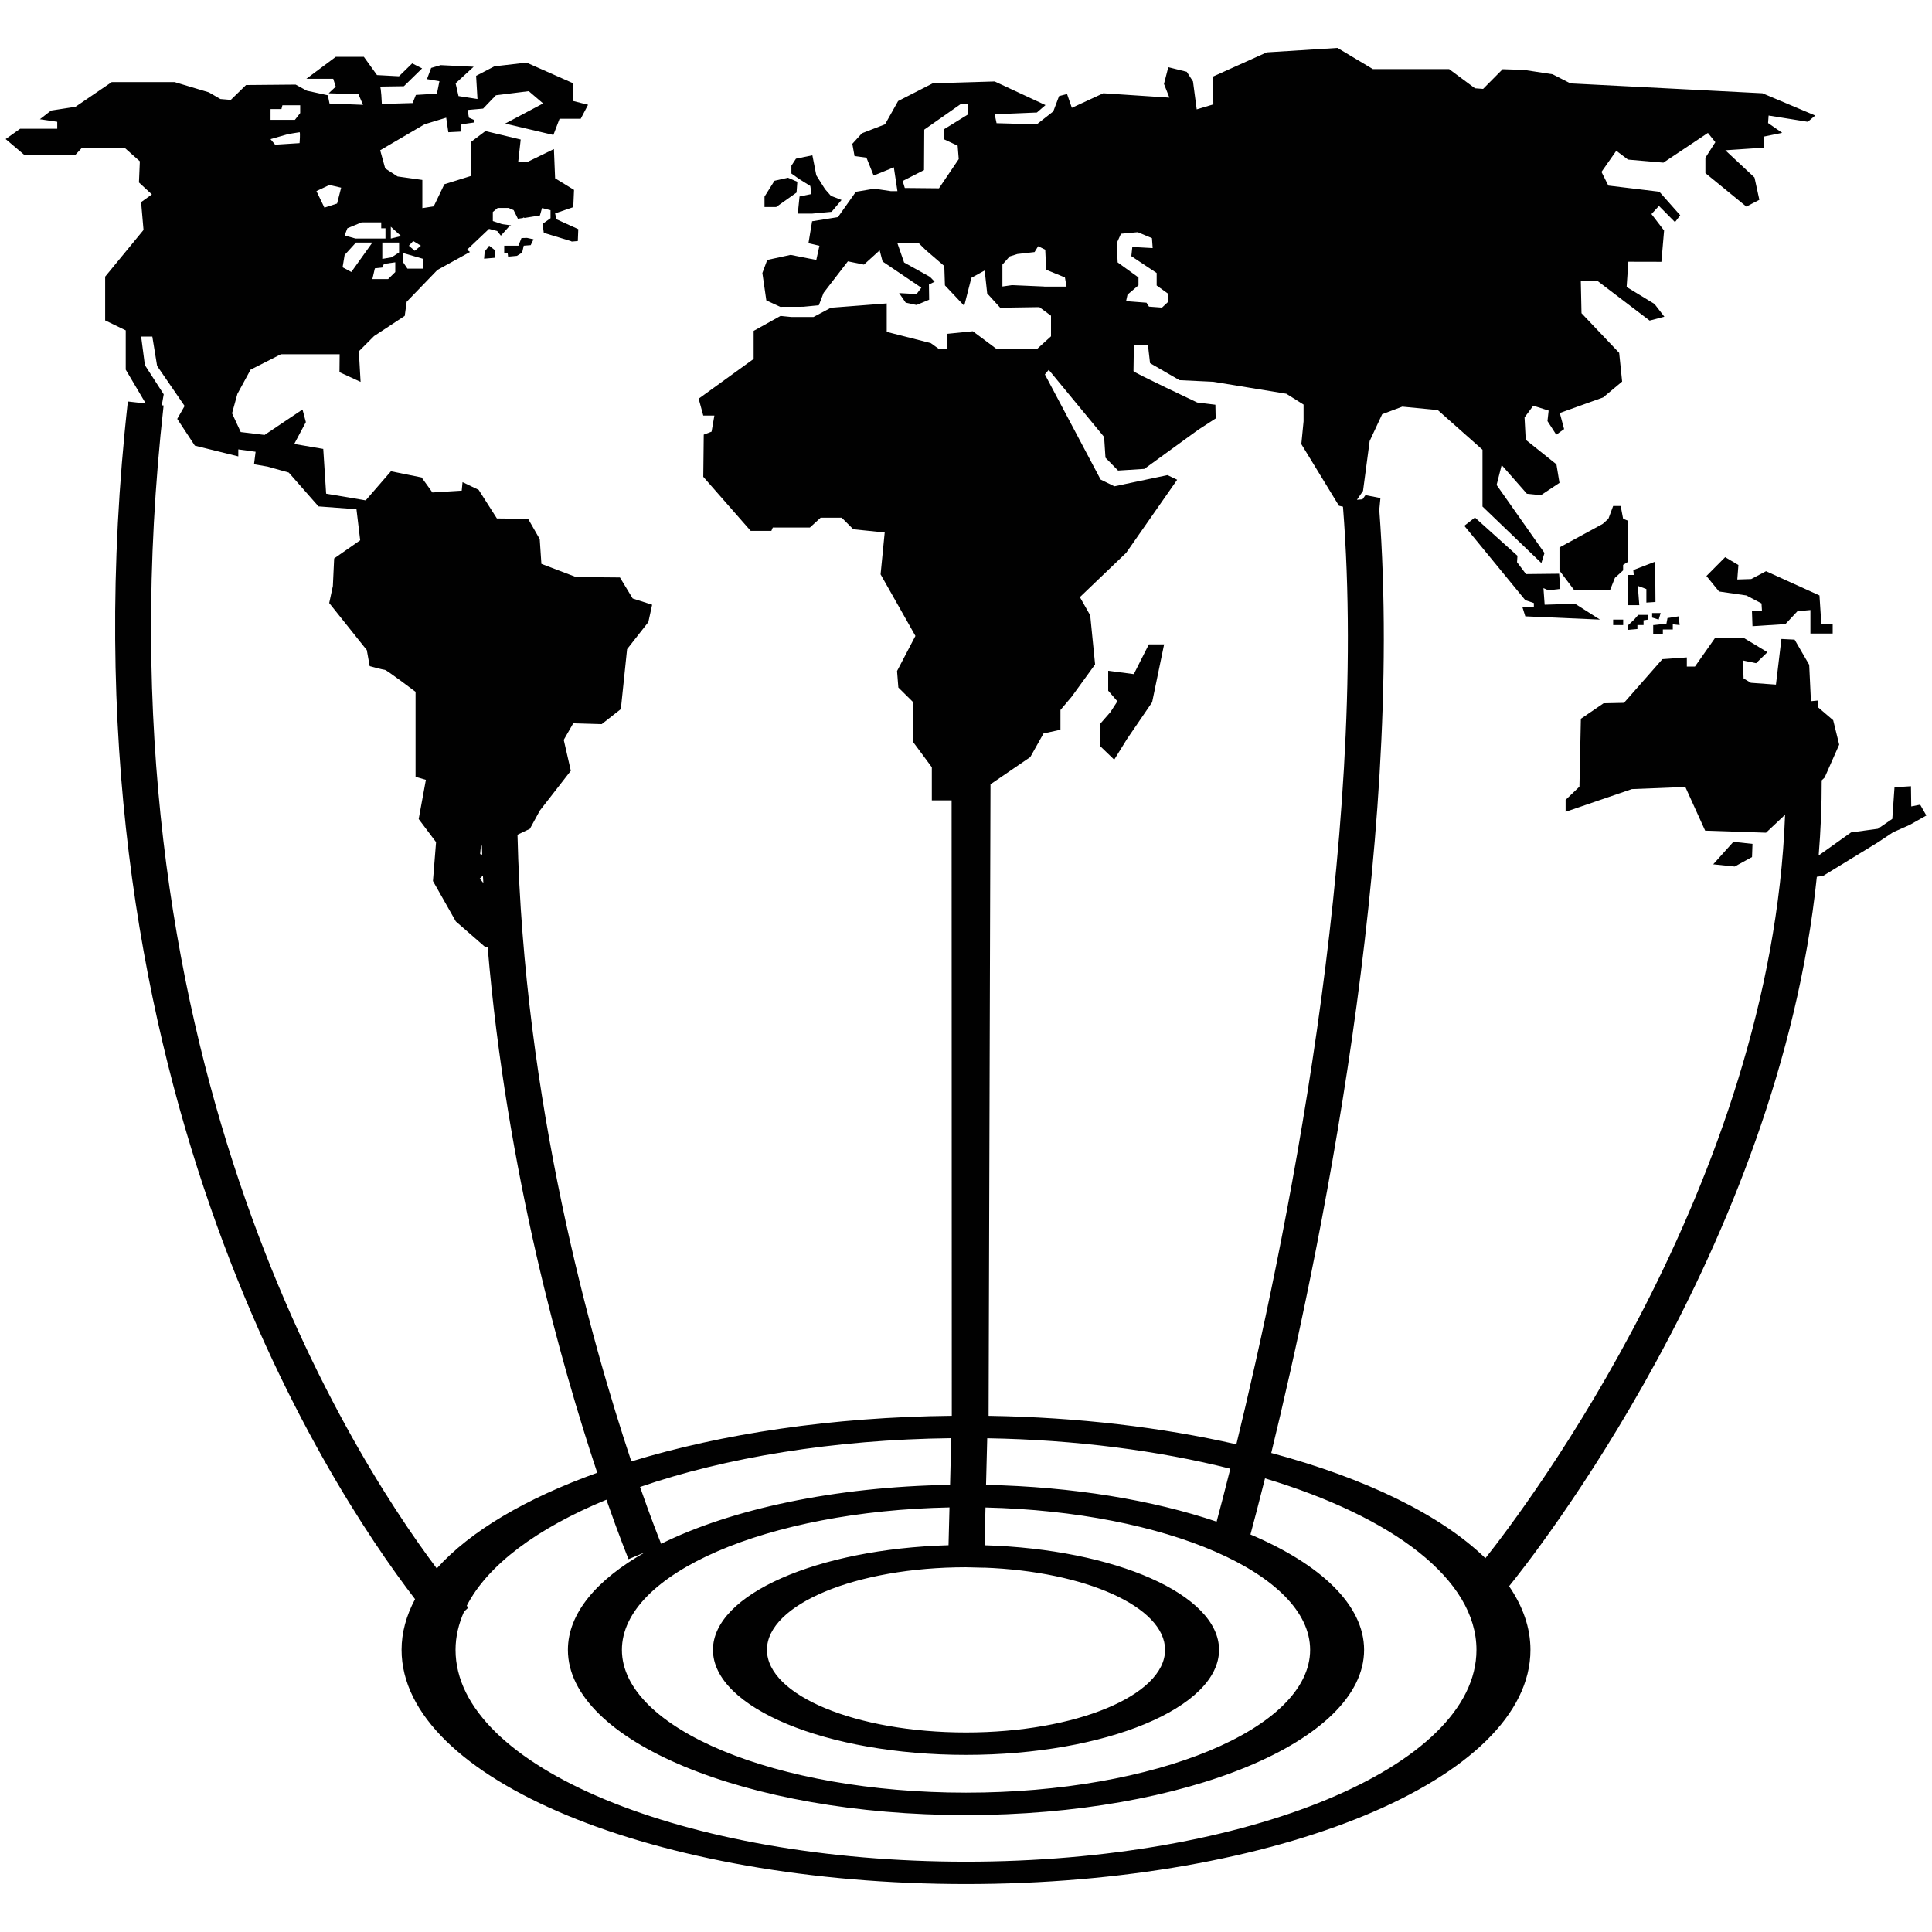 <?xml version="1.0" encoding="utf-8"?>
<!-- Generator: Adobe Illustrator 16.0.0, SVG Export Plug-In . SVG Version: 6.00 Build 0)  -->
<!DOCTYPE svg PUBLIC "-//W3C//DTD SVG 1.1//EN" "http://www.w3.org/Graphics/SVG/1.1/DTD/svg11.dtd">
<svg version="1.1" id="Layer_1" xmlns="http://www.w3.org/2000/svg" xmlns:xlink="http://www.w3.org/1999/xlink" x="0px" y="0px"
	 width="126px" height="126px" viewBox="0 0 126 126" enable-background="new 0 0 126 126" xml:space="preserve">
<g>
	<polygon fill="#010101" points="52.847,12.128 52.921,12.655 52.144,12.814 52.03,13.929 52.981,13.929 54.235,13.813 
		54.883,13.042 54.189,12.771 53.809,12.34 53.238,11.435 52.981,10.128 51.911,10.348 51.613,10.805 51.613,11.315 52.124,11.677 	
		"/>
	<polygon fill="#010101" points="51.949,12.558 52.001,11.855 51.387,11.59 50.509,11.789 49.859,12.823 49.859,13.501 
		50.618,13.501 	"/>
	<path fill="#010101" d="M33.81,16.024h-0.926v0.482h0.223c0,0,0.016,0.1,0.03,0.232l0.574-0.052l0.342-0.213l0.104-0.45
		l0.454-0.035l0.185-0.382l-0.427-0.092l-0.36,0.011L33.81,16.024z"/>
	<polygon fill="#010101" points="31.571,16.871 32.254,16.813 32.31,16.343 31.903,16.024 31.611,16.406 	"/>
	<polygon fill="#010101" points="99.287,39.591 99.476,40.195 104.345,40.408 102.725,39.377 100.738,39.438 100.66,38.356 
		100.982,38.496 101.76,38.406 101.68,37.416 99.521,37.44 98.937,36.663 98.965,36.247 96.191,33.75 95.498,34.29 99.476,39.141 
		100.035,39.329 100.035,39.591 	"/>
	<polygon fill="#010101" points="106.191,33.968 105.855,33.83 105.696,32.997 105.206,32.997 104.895,33.834 104.523,34.167 
		101.705,35.702 101.705,37.213 102.643,38.457 105.014,38.457 105.321,37.684 105.855,37.197 105.855,36.841 106.191,36.629 	"/>
	<polygon fill="#010101" points="107.945,36.629 106.52,37.178 106.549,37.496 106.191,37.496 106.191,39.467 106.911,39.467 
		106.813,38.208 107.372,38.417 107.372,39.298 107.965,39.259 	"/>
	<polygon fill="#010101" points="114.293,55.036 113.048,54.902 111.73,56.368 113.132,56.513 114.263,55.894 	"/>
	<path fill="#010101" d="M125.229,52.48l-0.583,0.113l-0.018-1.317l-1.074,0.069l-0.143,2.061l-0.94,0.645l-1.75,0.237l-2.112,1.503
		c0.131-1.62,0.204-3.253,0.198-4.9l0.19-0.18l0.951-2.149l-0.392-1.59l-0.972-0.831c-0.013-0.151-0.017-0.302-0.031-0.454
		l-0.445,0.043l-0.004-0.002l-0.113-2.372l-0.951-1.64l-0.861-0.044l-0.357,2.977l-1.635-0.119l-0.475-0.283l-0.045-1.174
		l0.861,0.179l0.739-0.718l-1.571-0.947h-1.832l-1.323,1.883h-0.53v-0.595l-1.595,0.114l-2.504,2.848l-1.331,0.029l-1.481,1.011
		l-0.094,4.428l-0.901,0.861v0.778l4.319-1.48l3.489-0.14l1.292,2.849l3.97,0.134l1.243-1.171
		c-0.888,24.056-16.985,45.264-19.544,48.486c-2.905-2.826-7.81-5.213-13.967-6.863c3.021-12.379,8.693-39.362,7.047-61.508
		l0.074-0.771l-0.977-0.188l-0.194,0.272l-0.362,0.029l0.398-0.575l0.432-3.254l0.817-1.751l1.313-0.492l2.313,0.223l2.916,2.587
		v3.703l3.84,3.686l0.203-0.654l-3.122-4.438l0.329-1.298L99.58,32.2l0.916,0.094l1.209-0.803l-0.199-1.209l-2.002-1.602
		l-0.077-1.456l0.569-0.765l1.002,0.319l-0.076,0.684l0.573,0.889l0.512-0.366l-0.282-1.05l2.828-1.015l1.238-1.034l-0.193-1.873
		l-2.457-2.586l-0.045-2.105h1.09l3.398,2.586l0.961-0.252l-0.644-0.833l-1.817-1.106l0.113-1.647l2.155,0.005l0.175-2.04
		l-0.824-1.075l0.49-0.53l1.046,1.055l0.341-0.445l-1.361-1.536l-3.328-0.402l-0.447-0.891l0.966-1.378l0.764,0.575l2.308,0.199
		l2.904-1.939l0.484,0.604l-0.648,1.015v1.003l2.67,2.183l0.848-0.442l-0.317-1.456l-1.902-1.776l2.508-0.168V8.908l1.202-0.245
		l-0.922-0.639l0.035-0.49l2.556,0.409l0.486-0.409l-3.442-1.452l-12.523-0.644l-1.165-0.595l-1.868-0.285l-1.39-0.045l-1.274,1.284
		l-0.529-0.04l-1.689-1.253h-4.973l-2.305-1.379l-4.615,0.29L79.11,4.992l0.021,1.815l-1.085,0.325l-0.242-1.822l-0.407-0.628
		l-1.204-0.3l-0.282,1.09l0.354,0.895l-4.31-0.285l-2.052,0.949l-0.312-0.899L69.07,6.265l-0.377,0.999l-1.074,0.842l-2.625-0.072
		L64.87,7.452l2.754-0.116l0.56-0.483L64.87,5.311l-4.038,0.122l-2.26,1.156l-0.851,1.517l-1.506,0.584l-0.628,0.689l0.143,0.798
		l0.777,0.105l0.47,1.167l1.317-0.537l0.234,1.555h-0.418l-1.083-0.162l-1.208,0.203l-1.171,1.652l-1.684,0.27l-0.238,1.432
		l0.715,0.166l-0.204,0.925l-1.674-0.33l-1.526,0.33l-0.317,0.852l0.258,1.786l0.906,0.42l1.497-0.004l1.02-0.098l0.313-0.812
		l1.583-2.054l1.046,0.214l1.026-0.929l0.191,0.726l2.528,1.709l-0.313,0.416l-1.138-0.065l0.431,0.623l0.707,0.154l0.822-0.343
		l-0.014-0.992l0.372-0.184l-0.304-0.315l-1.688-0.938l-0.436-1.256h1.396l0.445,0.44l1.216,1.046l0.042,1.263l1.259,1.332
		l0.466-1.826l0.868-0.478l0.163,1.496l0.848,0.933l2.555-0.039l0.759,0.562v1.341l-0.933,0.847h-2.59l-1.576-1.177l-1.654,0.167
		v1.01h-0.53L60.7,22.375l-2.87-0.731v-1.855l-3.646,0.282l-1.13,0.604h-1.436l-0.713-0.071l-1.754,0.975v1.83l-3.586,2.593
		l0.301,1.1h0.724l-0.183,1.051l-0.51,0.193l-0.031,2.75l3.093,3.526h1.347l0.094-0.217h2.417l0.705-0.644h1.371l0.758,0.757
		l2.047,0.208l-0.268,2.731l2.272,4.016l-1.198,2.289l0.084,1.075l0.951,0.941v2.596l1.233,1.665v2.16h1.29l0.012,40.137
		c-7.81,0.081-15.021,1.171-20.899,2.974c-2.638-7.907-7.017-23.501-7.425-40.871l0.809-0.386l0.648-1.188l2.021-2.597l-0.461-2.016
		l0.62-1.08l1.856,0.055l1.248-0.981l0.407-3.909l1.387-1.768l0.247-1.13l-1.269-0.407l-0.831-1.372l-2.858-0.025l-2.265-0.861
		l-0.108-1.615l-0.758-1.324l-2.036-0.024l-1.188-1.863l-1.052-0.505l-0.053,0.556l-1.912,0.118l-0.704-0.977l-2-0.405l-1.646,1.897
		l-2.581-0.436l-0.188-2.918l-1.893-0.324l0.759-1.425l-0.219-0.822l-2.472,1.659L15.7,28.178l-0.566-1.225l0.348-1.263l0.861-1.581
		l1.978-1.005h3.83l-0.011,1.167l1.377,0.634l-0.113-1.994l0.991-0.992l2-1.316l0.128-0.923l2.004-2.075l2.123-1.171l-0.188-0.151
		l1.431-1.356l0.53,0.137l0.243,0.305l0.545-0.61l0.123-0.061l-0.589-0.081l-0.604-0.202v-0.591l0.317-0.262h0.712l0.328,0.142
		l0.278,0.562l0.341-0.051v-0.034l0.104,0.03l0.991-0.159l0.138-0.485l0.554,0.141v0.523L35.386,14.6l0.078,0.583l1.804,0.552
		c0,0,0.005,0.01,0.005,0.02l0.411-0.035l0.03-0.775l-1.427-0.648l-0.085-0.381l1.186-0.407l0.049-1.126l-1.234-0.756l-0.078-1.907
		l-1.709,0.833h-0.619l0.162-1.455L31.66,8.547l-0.959,0.72v2.212l-1.721,0.537l-0.693,1.442l-0.742,0.116v-1.839l-1.615-0.227
		l-0.807-0.523l-0.328-1.186l2.893-1.694l1.412-0.43l0.139,0.948l0.793-0.04l0.064-0.478l0.822-0.117l0.009-0.161l-0.346-0.153
		l-0.084-0.503l1.01-0.088l0.61-0.638l0.043-0.044v0.005l0.183-0.194l2.141-0.267l0.937,0.8l-2.476,1.315l3.145,0.741l0.403-1.056
		h1.38l0.479-0.913l-0.964-0.244V5.433L34.34,4.083l-2.096,0.242l-1.193,0.62l0.089,1.511l-1.237-0.191l-0.189-0.832l1.176-1.08
		l-2.145-0.106l-0.626,0.182l-0.273,0.73l0.813,0.138l-0.164,0.811l-1.372,0.082L26.91,6.721l-2.007,0.057
		c0,0-0.044-1.132-0.124-1.132c-0.084,0,1.562-0.024,1.562-0.024l1.188-1.162l-0.647-0.327l-0.862,0.841l-1.432-0.078l-0.857-1.189
		h-1.833L19.98,5.138h1.753l0.163,0.513l-0.461,0.431l1.942,0.058l0.298,0.697L21.49,6.75l-0.108-0.537L20.01,5.914l-0.729-0.398
		l-3.235,0.029l-0.995,0.97l-0.678-0.058l-0.754-0.436l-2.234-0.669H7.288L4.921,6.964L3.33,7.209L2.603,7.775l1.13,0.167v0.454
		H1.314L0.369,9.069l1.208,1.026l3.313,0.028l0.461-0.492H8.12l1,0.888L9.062,11.9l0.843,0.779l-0.703,0.503l0.158,1.815
		l-2.502,3.044v2.855l1.342,0.65v2.563l1.304,2.204l0.007,0.001l-1.173-0.131c-4.857,43.428,12.945,70.576,18.731,78.108
		c-0.569,1.066-0.879,2.171-0.879,3.306c0,8.424,16.514,15.276,36.81,15.276c20.298,0,36.812-6.852,36.812-15.276
		c0-1.438-0.493-2.829-1.393-4.149c1.376-1.689,17.582-22.077,20.07-46.266l0.415-0.063l3.563-2.18l1-0.663l1.074-0.476l1.091-0.614
		L125.229,52.48z M63.15,7.452l-1.594,0.983v0.644L62.456,9.5l0.07,0.875l-1.289,1.906l-2.229-0.022l-0.138-0.456l1.392-0.711
		l0.015-2.638l2.358-1.653h0.515V7.452z M25.314,18.2h-1.029l0.164-0.701l0.483-0.051l0.109-0.238l0.738-0.103v0.63h0.005
		L25.314,18.2z M26.027,16.465l-0.485,0.315l-0.609,0.105c0,0,0-0.963,0-1.065h1.095V16.465z M26.95,15.719l0.5,0.306l-0.401,0.33
		l-0.382-0.33L26.95,15.719z M26.297,16.526h0.077l1.238,0.359v0.635h-1.039l-0.276-0.407V16.526z M25.488,14.786l0.669,0.61
		l-0.669,0.163V14.786z M22.655,14.887l0.93-0.385h1.278v0.385h0.277v0.671h-1.947l-0.718-0.199L22.655,14.887z M22.476,16.628
		l0.738-0.809h1.071l-1.372,1.918l-0.57-0.306L22.476,16.628z M21.486,12.063l0.763,0.177l-0.265,1.034l-0.826,0.267l-0.521-1.078
		L21.486,12.063z M17.646,7.172v-0.06h0.709l0.063-0.246h1.16v0.508l-0.343,0.44h-1.59V7.172z M18.772,8.75
		c0,0,0.713-0.127,0.766-0.127c0.055,0,0,0.711,0,0.711l-1.595,0.102l-0.301-0.362L18.772,8.75z M73.107,15.244l1.094-0.102
		l0.927,0.39l0.046,0.648l-1.328-0.074l-0.064,0.599l1.653,1.1v0.813l0.723,0.52v0.575h-0.003l-0.373,0.348l-0.848-0.063
		l-0.162-0.256l-1.332-0.103l0.094-0.425l0.714-0.607v-0.513l-1.357-0.981l-0.06-1.255L73.107,15.244z M68.099,18.691v-0.005
		L66,18.595l-0.625,0.09v-1.428l0.47-0.532l0.506-0.159l1.119-0.127l0.237-0.382l0.461,0.227l0.06,1.307l1.224,0.503l0.104,0.597
		H68.099z M68.056,47.834l1.104-0.243v-1.288l0.728-0.862l1.531-2.11l-0.318-3.201l-0.674-1.188l3.023-2.893l3.322-4.761
		l-0.633-0.302l-3.463,0.729l-0.897-0.441l-3.635-6.856l0.252-0.298l3.611,4.377l0.089,1.354l0.822,0.838l1.713-0.109l3.533-2.565
		l1.119-0.724l-0.019-0.895l-1.185-0.146c0,0-4.156-1.959-4.156-2.046c0-0.09,0.024-1.679,0.024-1.679h0.921l0.134,1.158
		l1.922,1.111l2.205,0.105l4.761,0.78l1.125,0.707v1.09l-0.146,1.488l2.454,4.019l0.262,0.061c1.722,21.9-3.949,48.836-6.954,61.149
		c-4.85-1.102-10.305-1.763-16.158-1.856l0.124-41.188l2.595-1.775L68.056,47.834z M61.923,98.31
		c-0.025,1.001-0.046,1.834-0.063,2.465c-8.568,0.245-15.363,3.208-15.363,6.824c0,3.777,7.401,6.849,16.502,6.849
		c9.1,0,16.504-3.072,16.504-6.849c0-3.606-6.761-6.563-15.294-6.822c0.016-0.636,0.037-1.469,0.062-2.463
		c11.781,0.276,21.172,4.329,21.172,9.285c0,5.136-10.069,9.314-22.443,9.314c-12.375,0-22.441-4.178-22.441-9.314
		C40.558,102.615,50.049,98.544,61.923,98.31z M62.994,102.212l1.178,0.029c0,0,0-0.004,0-0.005
		c6.61,0.247,11.811,2.557,11.811,5.363c0,2.971-5.824,5.388-12.983,5.388s-12.981-2.417-12.981-5.388
		C50.018,104.63,55.837,102.213,62.994,102.212z M64.307,96.84c0.023-0.919,0.049-1.937,0.077-3.041
		c5.784,0.099,11.194,0.81,15.855,1.986c-0.36,1.438-0.663,2.597-0.894,3.452C75.195,97.837,69.99,96.958,64.307,96.84z
		 M62.036,93.794c-0.027,1.105-0.053,2.125-0.075,3.043c-7.555,0.125-14.286,1.592-18.844,3.845
		c-0.142-0.35-0.654-1.641-1.375-3.706C47.283,95.065,54.336,93.886,62.036,93.794z M31.362,55.159l0.065-0.01
		c0.006,0.197,0.014,0.393,0.021,0.589L31.313,55.7L31.362,55.159z M31.496,57.103c0.006,0.162,0.019,0.321,0.026,0.482L31.289,57.3
		L31.496,57.103z M10.67,26.445l-0.119-0.013l0.126-0.714l-1.229-1.908l-0.243-1.858h0.729l0.312,1.912l1.794,2.613l-0.481,0.842
		l1.148,1.745l2.834,0.7v-0.456l1.129,0.156l-0.104,0.813l0.886,0.154l1.378,0.386l1.941,2.208l2.477,0.184l0.243,2.026
		l-1.698,1.184l-0.084,1.798l-0.238,1.11l2.451,3.071l0.189,1.045c0,0,0.892,0.243,0.991,0.243c0.108,0,2,1.431,2,1.431v5.544
		l0.673,0.198l-0.469,2.557l1.133,1.505l-0.203,2.537l1.492,2.635l1.921,1.674l0.155,0.003c1.231,14.651,4.834,27.338,7.147,34.279
		c-4.647,1.668-8.285,3.807-10.466,6.24C22.541,94.375,6.004,68.156,10.67,26.445z M62.999,121.415
		c-18.356,0-33.29-6.197-33.29-13.815c0-0.852,0.197-1.686,0.556-2.495l0.279-0.261c-0.009-0.009-0.045-0.05-0.105-0.118
		c1.369-2.672,4.603-5.062,9.11-6.92c0.849,2.431,1.418,3.816,1.443,3.878l1.084-0.452c-3.164,1.786-5.039,3.988-5.039,6.369
		c0,5.942,11.646,10.774,25.962,10.774s25.964-4.833,25.964-10.774c0-2.926-2.831-5.583-7.412-7.526
		c0.234-0.874,0.559-2.102,0.95-3.66c8.346,2.513,13.79,6.589,13.79,11.186C96.291,115.218,81.357,121.415,62.999,121.415z"/>
	<polygon fill="#010101" points="114.209,37.763 113.302,37.792 113.375,36.847 112.51,36.336 111.29,37.565 112.111,38.575 
		113.891,38.833 114.881,39.353 114.911,39.838 114.258,39.838 114.293,40.839 116.441,40.701 117.224,39.863 118.071,39.784 
		118.071,41.319 119.523,41.319 119.523,40.701 118.783,40.701 118.661,38.833 115.176,37.252 	"/>
	<polygon fill="#010101" points="73.498,48.2 75.139,45.798 75.921,42.023 74.926,42.023 73.944,43.964 72.274,43.747 
		72.274,45.045 72.874,45.737 72.418,46.441 71.74,47.219 71.74,48.651 72.666,49.543 	"/>
	<polygon fill="#010101" points="108.303,39.981 107.747,39.981 107.747,40.275 108.175,40.408 	"/>
	<rect x="105.206" y="40.408" fill="#010101" width="0.654" height="0.357"/>
	<polygon fill="#010101" points="106.788,40.765 107.188,40.765 107.188,40.452 107.486,40.408 107.486,40.101 106.842,40.101 
		106.574,40.408 106.191,40.765 106.191,41.076 106.788,41.022 	"/>
	<polygon fill="#010101" points="108.447,41.052 109.095,41.052 109.095,40.715 109.541,40.765 109.482,40.195 108.749,40.31 
		108.68,40.676 107.856,40.765 107.817,40.765 107.817,41.329 108.447,41.329 	"/>
</g>
</svg>
